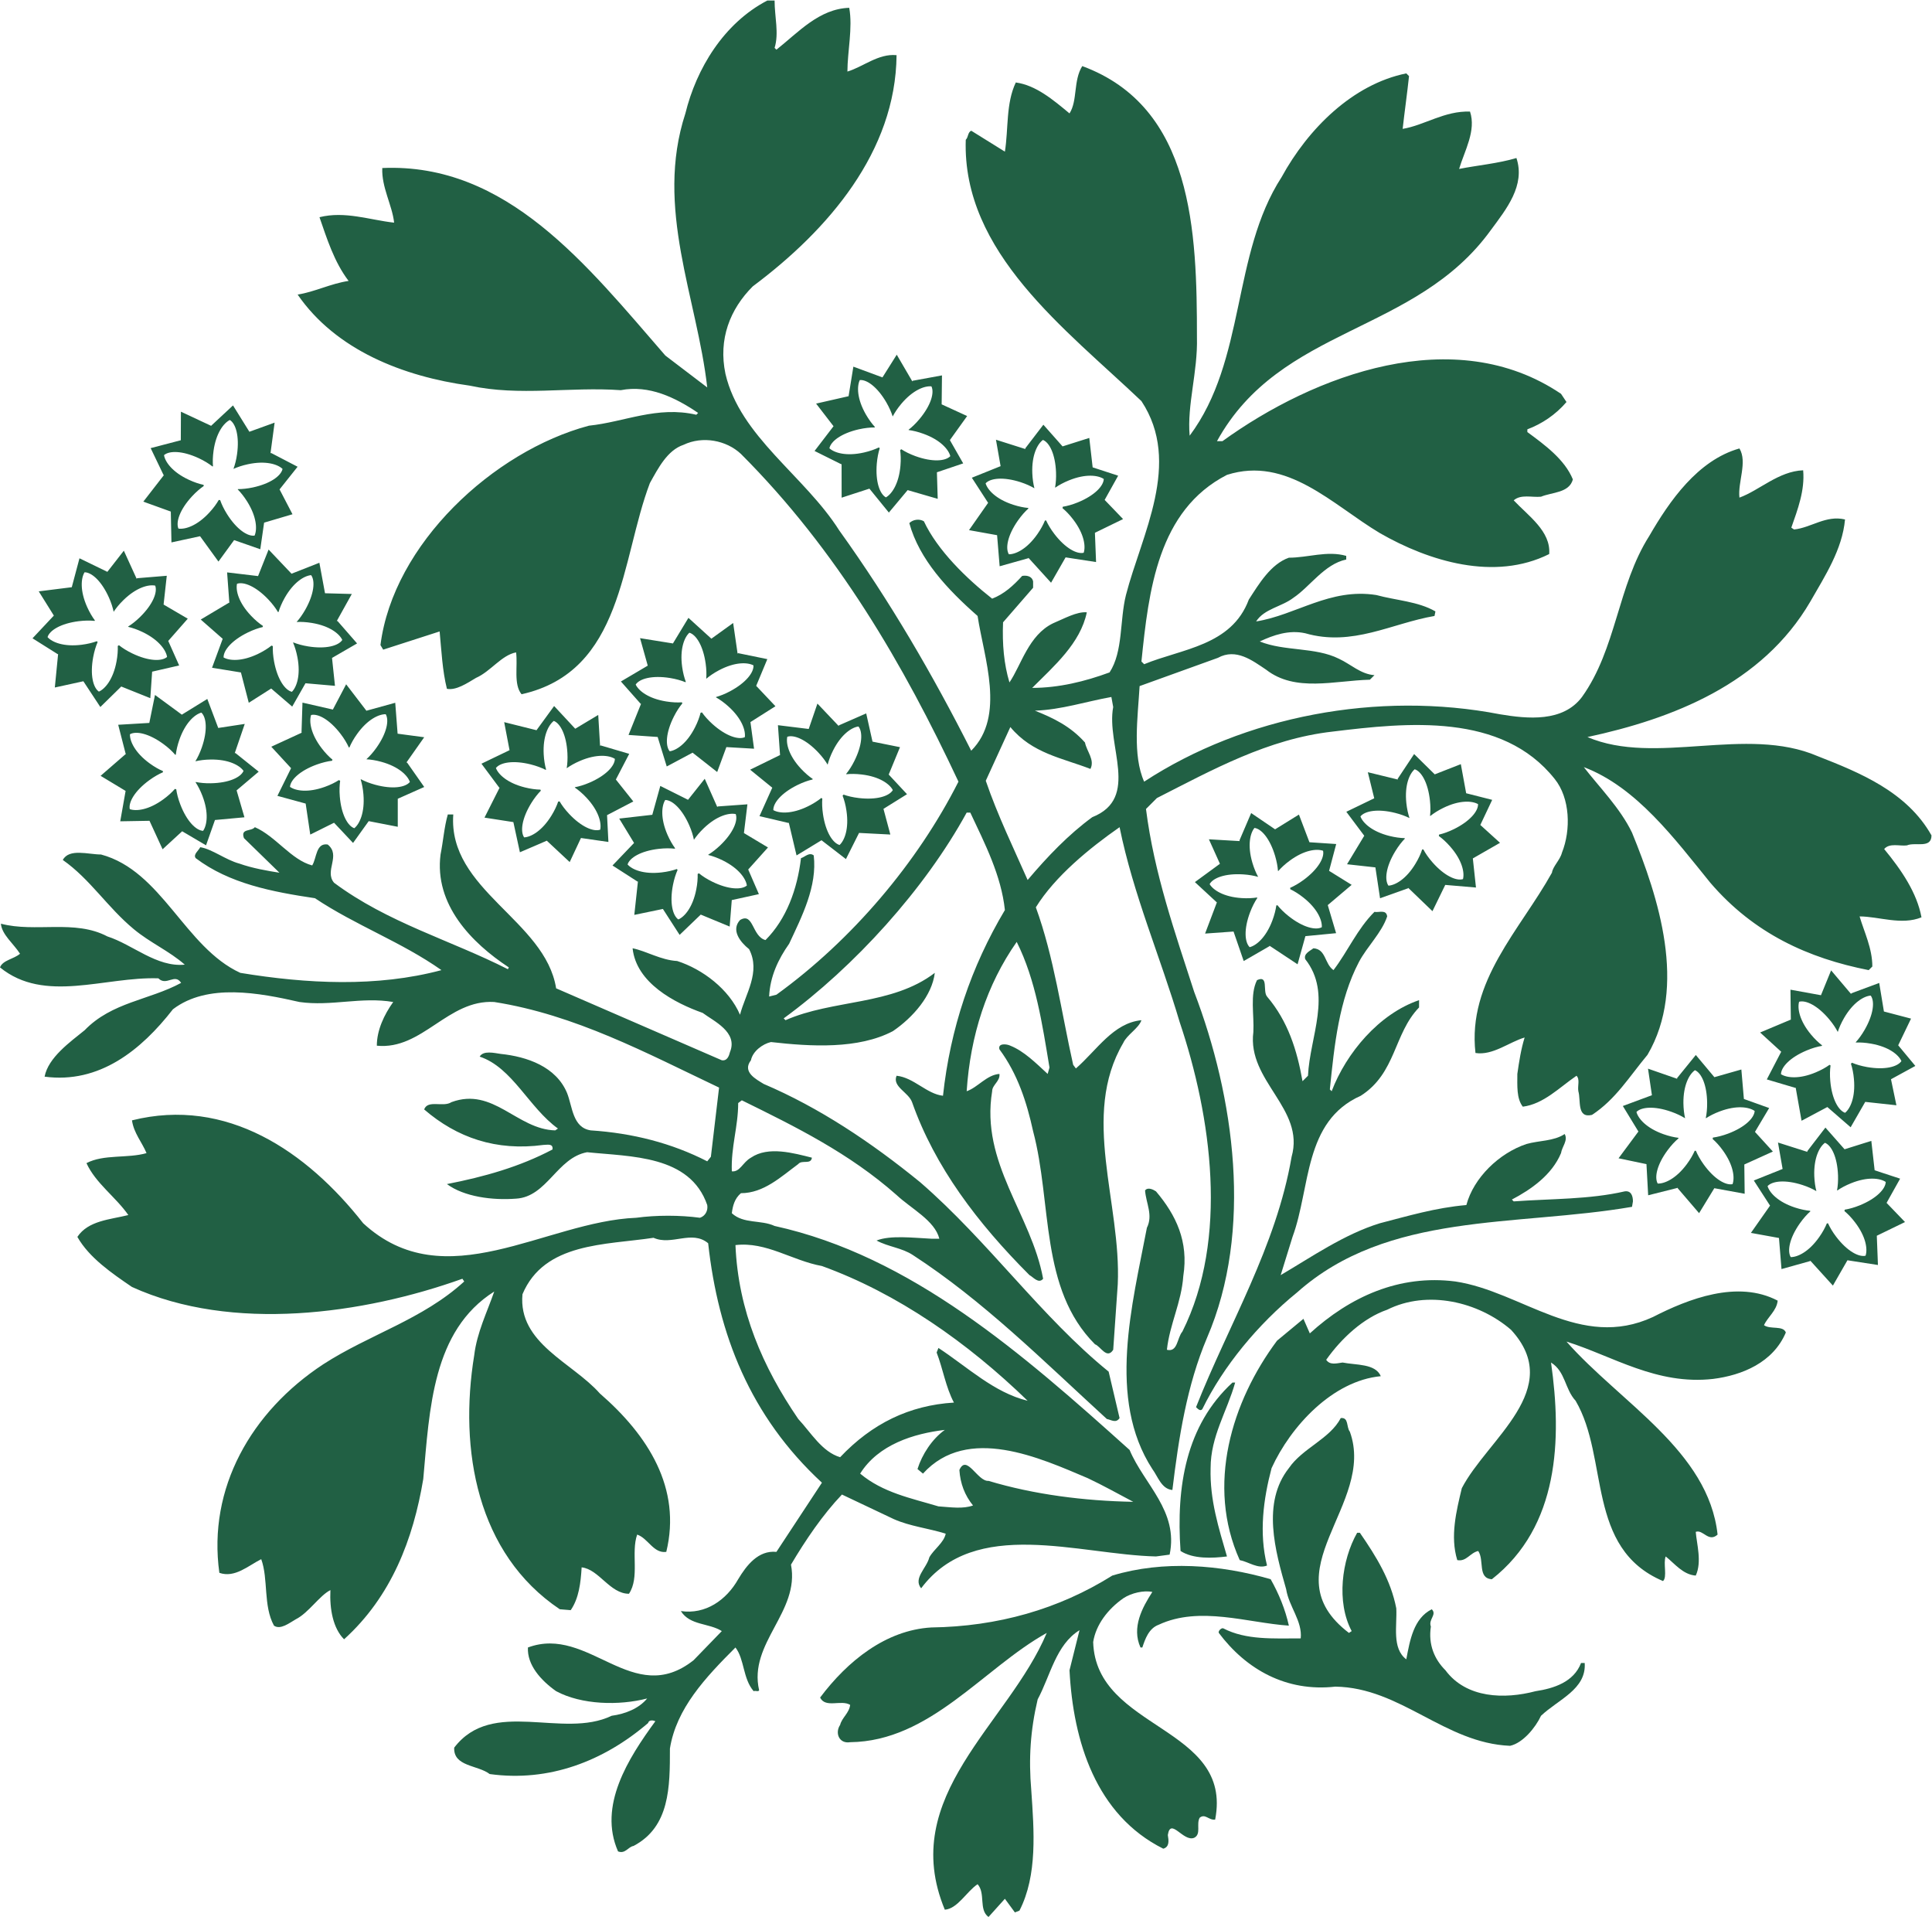 <?xml version="1.0" encoding="UTF-8" standalone="no"?>
<svg
   xmlns:dc="http://purl.org/dc/elements/1.1/"
   xmlns:cc="http://creativecommons.org/ns#"
   xmlns:rdf="http://www.w3.org/1999/02/22-rdf-syntax-ns#"
   xmlns:svg="http://www.w3.org/2000/svg"
   xmlns="http://www.w3.org/2000/svg"
   viewBox="0 0 233.147 231.28"
   height="231.28"
   width="233.147"
   xml:space="preserve"
   id="svg2"
   version="1.1"><defs
     id="defs6" /><g
     transform="matrix(1.333,0,0,-1.333,0,231.28)"
     id="g10"><g
       transform="scale(0.1)"
       id="g12"><path
         id="path14"
         style="fill:#216044;fill-opacity:1;fill-rule:nonzero;stroke:none"
         d="m 1255.81,905.594 c -4.95,-14.828 -18.13,-27.188 -25.55,-41.196 -18.13,-34.593 -22.23,-74.984 -26.35,-115.375 l 1.64,-1.64 c 13.18,34.609 42.85,70.058 79.12,82.422 v -6.602 c -23.09,-23.898 -20.61,-59.328 -52.76,-79.922 -51.91,-23.07 -45.31,-83.23 -61.79,-127.742 l -10.72,-34.598 c 28.02,16.481 57.68,37.079 89.82,46.957 25.55,6.59 50.26,14.032 78.28,16.473 6.59,24.731 29.67,46.988 54.38,55.238 11.54,3.289 24.72,2.461 34.62,9.039 3.29,-5.75 -2.48,-11.519 -3.3,-17.289 -8.24,-19.777 -27.2,-32.961 -44.5,-42.027 l 1.65,-1.66 c 33.79,2.488 68.39,1.66 100.53,9.078 5.76,0.832 7.42,-4.129 7.42,-9.078 l -0.83,-4.922 c -105.47,-18.141 -220.84,-4.141 -303.23,-77.48 -35.45,-28.84 -66.75,-66.739 -85.7,-105.469 -1.65,-2.461 -4.13,0 -5.77,1.64 29.66,74.989 72.5,145.039 86.53,226.618 12.35,43.671 -40.39,68.406 -34.63,112.898 0.84,15.645 -3.28,33.777 3.3,46.961 10.72,4.953 4.95,-9.883 9.07,-14.832 18.96,-22.246 27.2,-48.613 32.13,-76.621 l 4.95,4.93 c 1.66,35.441 22.27,74.16 -2.47,105.484 -1.65,4.937 4.13,7.406 7.42,9.879 11.54,-0.82 9.88,-14.004 18.14,-19.766 13.17,17.293 21.41,37.074 37.07,52.723 4.12,-0.82 10.7,2.48 11.53,-4.121 v 0" /><path
         id="path16"
         style="fill:#216044;fill-opacity:1;fill-rule:nonzero;stroke:none"
         d="m 1496.43,543.039 c 32.13,16.473 76.64,33.781 112.89,14.813 -0.82,-9.051 -9.07,-14.813 -12.37,-22.231 5.77,-4.121 17.33,0 19.77,-6.601 -11.51,-27.188 -39.53,-38.731 -65.91,-42.032 -51.08,-5.758 -90.65,20.614 -132.67,33.793 48.62,-55.199 128.56,-98.89 136.79,-174.691 -8.23,-7.418 -13.19,4.941 -19.77,2.48 0.82,-10.718 5.76,-27.199 0,-39.57 -11.54,0.84 -18.96,10.719 -27.19,17.309 -2.48,-5.758 1.64,-18.95 -2.48,-22.25 -70.04,29.679 -48.61,111.25 -79.1,163.16 -9.89,10.722 -9.07,26.371 -22.25,34.613 9.88,-69.211 7.41,-148.32 -53.55,-196.133 -13.2,0.821 -6.61,17.313 -12.37,25.563 -7.42,-1.653 -10.72,-9.891 -18.96,-8.25 -6.6,21.418 -0.82,44.508 4.12,65.097 23.08,44.512 93.94,89.832 44.5,143.391 -29.66,25.539 -75.82,36.25 -112.07,18.121 -21.43,-7.41 -41.2,-25.539 -55.2,-45.32 3.3,-4.949 9.06,-3.289 14.82,-2.469 12.37,-2.48 29.67,-0.82 34.61,-12.363 -43.65,-4.117 -81.56,-45.321 -98.89,-83.219 -7.41,-28.012 -11.52,-58.52 -4.11,-88.168 -8.25,-3.312 -16.49,3.289 -24.72,4.93 -30.48,67.578 -7.42,143.386 33.78,198.59 l 23.9,19.789 5.78,-13.192 c 36.25,32.973 80.74,53.571 131.84,46.973 60.14,-9.082 112.89,-62.633 178.81,-32.133 v 0" /><path
         id="path18"
         style="fill:#216044;fill-opacity:1;fill-rule:nonzero;stroke:none"
         d="m 1118.19,483.691 c -7.41,-26.351 -22.23,-48.601 -22.23,-77.441 -0.82,-28.852 7.42,-54.398 14.82,-79.941 -13.18,-1.637 -30.49,-2.469 -42.03,4.953 -4.1,58.5 4.95,113.718 46.98,152.429 h 2.46 v 0" /><path
         id="path20"
         style="fill:#216044;fill-opacity:1;fill-rule:nonzero;stroke:none"
         d="m 1222.03,439.211 c 23.89,-65.93 -73.34,-126.91 -0.83,-182.109 l 2.48,1.648 c -14.01,26.359 -9.07,64.262 4.94,88.98 h 2.47 c 14.83,-21.421 28.02,-42.851 32.97,-68.39 0.82,-15.649 -4.13,-36.25 9.05,-46.141 3.3,17.313 6.6,37.071 23.08,45.313 4.95,-4.942 -3.3,-9.063 -0.83,-15.641 -2.47,-16.48 3.3,-29.672 13.19,-39.562 18.95,-25.539 53.56,-26.36 81.57,-18.957 16.48,2.48 34.63,8.25 41.21,25.546 h 3.3 c 1.64,-23.886 -23.91,-32.949 -39.55,-47.789 -4.96,-10.711 -16.49,-24.73 -28.02,-27.187 -59.34,2.457 -98.88,52.726 -158.21,53.558 -44.49,-4.96 -80.74,15.649 -105.47,48.622 -0.84,1.648 2.46,4.937 4.11,4.109 20.62,-10.699 45.32,-9.063 70.05,-9.063 1.63,15.661 -10.72,28.84 -13.18,44.512 -9.91,34.602 -22.25,78.281 2.46,109.59 12.35,18.109 37.09,26.371 46.97,45.309 7.41,0.839 4.94,-8.239 8.24,-12.348 v 0" /><path
         id="path22"
         style="fill:#216044;fill-opacity:1;fill-rule:nonzero;stroke:none"
         d="m 778.699,401.289 c 20.602,-17.309 46.145,-22.23 70.864,-29.648 11.542,-0.821 22.253,-2.469 31.316,0.82 -7.422,9.059 -11.539,19.777 -12.348,32.141 6.586,14.828 16.481,-10.711 26.364,-9.883 41.199,-12.379 86.511,-18.137 131.025,-18.957 -14.02,7.398 -27.209,14.828 -41.213,21.418 -42.852,18.129 -108.769,48.621 -149.144,4.109 l -4.954,4.133 c 4.121,13.187 13.196,27.199 24.735,35.437 -28.02,-3.3 -60.164,-13.187 -76.645,-39.57 z M 744.094,589.18 c -27.192,4.941 -50.27,22.242 -78.281,18.941 2.468,-59.32 24.718,-110.41 56.847,-157.383 11.543,-12.359 21.434,-29.668 37.91,-34.609 28.844,30.492 62.633,46.961 103.016,49.453 -7.426,14 -9.902,30.469 -15.652,45.316 l 1.629,4.122 c 26.375,-17.309 50.273,-40.379 80.757,-47.801 -54.382,52.742 -117.84,97.23 -186.226,121.961 z m 262.036,515.02 c -23.064,-4.12 -45.317,-11.56 -69.216,-12.38 16.484,-6.57 32.141,-14 45.313,-28.82 1.66,-8.25 9.082,-15.66 4.941,-23.91 -25.535,9.9 -52.715,14 -72.5,37.91 l -22.246,-48.61 c 10.703,-31.32 25.547,-61.804 37.898,-89.831 18.118,21.429 37.082,41.195 58.508,56.859 43.672,17.302 12.362,65.102 18.952,99.712 l -1.65,9.07 z m -304.892,630.35 c 0,-14.84 4.121,-29.68 0,-42.85 l 1.653,-1.65 c 19.769,15.65 38.73,37.08 65.922,37.9 3.292,-18.13 -1.649,-39.56 -1.649,-57.68 14.008,4.13 28.016,16.48 44.496,14.83 -0.82,-87.32 -61.797,-158.18 -130.195,-209.27 -20.602,-20.6 -31.305,-47.79 -24.723,-79.11 13.192,-56.86 71.699,-92.29 103,-141.73 46.153,-64.27 84.883,-131.02 119.496,-199.42 31.309,31.32 11.524,84.06 5.774,121.96 -27.199,23.9 -52.75,51.09 -61.809,84.04 3.301,3.31 9.059,4.13 13.188,1.66 12.347,-26.37 38.726,-51.91 61.8,-70.04 10.696,4.12 18.957,11.54 27.192,20.6 4.937,0.82 9.07,-0.82 9.89,-4.94 v -5.78 l -27.207,-31.3 c -0.82,-19.79 0.821,-37.91 5.782,-54.39 10.703,15.65 17.297,42.85 39.55,53.56 9.895,4.12 21.426,10.71 30.489,9.89 -5.782,-28.02 -29.668,-48.63 -49.434,-68.4 23.887,0 47.774,5.78 70.037,14.02 12.37,18.95 9.06,46.96 14.83,70.04 14.01,54.38 51.09,119.47 14.01,175.52 -68.396,65.08 -162.334,134.31 -159.033,236.49 2.48,2.46 1.641,6.59 4.941,8.24 l 30.489,-18.96 c 3.3,20.61 0.82,43.65 9.882,62.61 18.133,-2.47 33.789,-15.66 48.614,-28 7.429,11.52 3.308,29.64 11.543,42.83 100.524,-37.07 103.824,-149.95 103.824,-245.53 0.82,-31.32 -9.06,-60.98 -6.6,-89 51.12,68.4 37.91,163.98 83.23,234.02 23.9,43.68 64.28,84.03 112.89,93.91 l 2.48,-2.47 c -1.66,-15.66 -4.13,-32.94 -5.77,-47.76 19.79,3.29 37.9,16.47 60.98,15.65 5.76,-17.3 -4.94,-35.43 -9.88,-51.91 16.47,3.29 35.43,4.94 51.9,9.89 8.24,-24.72 -9.05,-46.15 -23.07,-65.1 -68.38,-94.76 -190.35,-86.53 -248.03,-191.18 h 4.96 c 83.21,60.15 210.12,107.95 306.52,42.85 l 4.94,-7.41 c -9.88,-11.54 -22.24,-19.77 -35.43,-24.72 v -2.48 c 15.65,-11.53 33.79,-24.72 41.2,-42.85 -3.28,-12.36 -18.95,-11.53 -28.83,-15.65 -8.24,-0.83 -18.14,2.47 -24.73,-3.3 13.19,-14.01 33.79,-28.01 32.13,-48.61 -49.43,-24.72 -108.77,-6.6 -153.26,18.95 -42.83,25.53 -84.04,70.04 -138.44,52.73 -62.63,-32.12 -70.87,-104.64 -77.45,-168.92 l 2.46,-2.47 c 33.79,14 79.11,16.48 94.76,58.51 9.08,14 19.78,32.13 36.27,37.9 17.3,0 34.61,6.59 51.91,1.65 v -3.3 c -19.78,-4.12 -32.95,-24.73 -47.79,-34.61 -10.72,-8.24 -26.37,-9.88 -33.79,-21.43 36.27,5.78 66.76,30.49 108.77,23.91 18.14,-4.95 37.91,-5.77 53.56,-14.84 l -0.82,-4.12 c -38.73,-6.59 -74.16,-28.01 -117.01,-15.65 -14.83,3.28 -28.84,-1.65 -41.2,-7.42 22.25,-9.06 50.26,-4.94 71.68,-15.65 10.73,-4.95 19.78,-14.01 32.15,-14.84 l -4.12,-4.12 c -32.13,-0.82 -67.58,-11.53 -93.94,9.06 -12.37,8.25 -27.2,19.78 -43.68,10.72 l -70.86,-25.56 c -1.64,-28 -6.58,-62.62 4.11,-86.5 90.66,59.32 211.79,82.4 322.2,60.97 24.72,-4.12 56.85,-7.41 74.16,15.66 31.31,43.66 32.13,100.53 60.98,145.85 18.14,31.31 43.67,68.39 81.58,79.1 7.42,-12.36 -1.64,-30.49 0,-44.5 18.13,6.6 35.45,23.9 57.68,24.73 1.65,-18.13 -4.94,-35.43 -10.72,-51.92 l 2.48,-1.65 c 15.65,1.65 28.84,13.19 46.14,9.07 -2.46,-27.2 -18.12,-51.09 -31.31,-74.16 -43.67,-74.99 -125.25,-106.3 -201.87,-122.78 61.8,-26.37 143.36,10.71 208.46,-17.3 37.91,-14.84 80.76,-32.16 103,-71.706 0,-12.348 -14.82,-5.766 -22.24,-9.055 -6.6,-0.832 -15.66,2.469 -20.6,-3.293 15.66,-18.961 29.66,-39.559 33.78,-61.813 -18.12,-7.414 -38.73,0.821 -56.03,0.821 4.12,-13.996 11.54,-28.836 11.54,-45.321 l -3.3,-3.281 c -54.4,10.703 -103.83,32.953 -143.38,79.098 -32.14,39.551 -66.75,86.53 -114.53,104.65 13.99,-18.12 32.95,-37.07 43.66,-59.334 23.9,-58.496 50.27,-139.25 14.02,-201.054 -16.49,-19.778 -28.85,-40.372 -50.27,-54.391 -14.01,-3.289 -9.89,13.199 -12.35,21.422 -0.84,4.961 1.64,10.722 -1.66,14.012 -15.66,-10.711 -29.67,-25.536 -48.62,-28.004 -5.77,7.41 -4.95,18.953 -4.95,29.656 1.66,11.543 3.3,22.246 6.6,32.957 -14.01,-4.109 -28.83,-16.473 -44.5,-14.012 -7.42,65.106 40.38,111.246 69.22,163.164 0.82,5.762 7.42,11.532 9.06,18.121 8.25,20.61 7.43,49.443 -6.59,66.763 -47.78,60.14 -133.5,51.09 -201.04,42.84 -58.52,-6.59 -108.79,-34.61 -159.06,-60.16 l -9.88,-9.88 c 7.41,-58.516 26.36,-112.074 43.66,-165.633 36.26,-94.766 53.56,-215.887 11.55,-313.125 -18.13,-42.852 -25.55,-89.82 -31.31,-137.621 -9.9,0.84 -13.2,12.379 -18.14,18.961 -41.2,63.457 -18.11,149.148 -4.94,218.359 5.76,11.528 -0.82,22.25 -1.65,33.801 2.47,3.289 7.41,0.816 9.89,-0.832 18.14,-21.441 29.66,-45.328 24.72,-76.629 -1.65,-23.902 -12.36,-43.691 -14.84,-66.75 9.9,-2.473 9.08,10.711 14.02,16.469 42.02,84.058 26.37,194.488 -2.48,280.18 -17.3,58.496 -42.01,115.359 -54.38,176.347 -27.202,-18.961 -58.491,-44.512 -75.808,-72.531 16.477,-45.32 23.071,-94.754 33.789,-142.547 l 2.461,-3.301 c 18.957,16.485 33.788,41.2 59.338,43.68 -2.47,-7.422 -13.19,-13.191 -16.47,-20.594 -38.755,-65.933 -1.66,-145.043 -4.96,-218.383 l -4.12,-59.32 c -5.77,-9.07 -11.53,3.289 -16.471,4.949 -50.274,50.25 -38.731,127.711 -56.036,192.809 -5.781,26.379 -14.023,51.918 -30.488,74.164 -1.66,5.781 6.582,4.941 9.883,3.301 12.352,-4.942 23.074,-15.656 33.77,-25.547 l 1.66,5.762 c -6.582,39.558 -12.356,79.109 -29.676,113.718 -27.18,-38.73 -42.004,-84.871 -45.305,-135.144 9.895,3.301 18.125,14.844 29.668,15.664 0.82,-6.582 -6.594,-9.883 -6.594,-15.664 -10.73,-65.082 35.43,-111.235 46.145,-169.742 -4.121,-4.95 -9.063,1.648 -12.363,3.308 -46.961,46.949 -85.7,98.051 -106.297,156.559 -3.305,9.055 -18.121,13.996 -14.016,23.887 15.664,-1.641 27.203,-16.473 42.024,-18.114 6.597,60.965 25.554,116.992 56.043,168.086 -3.301,31.309 -18.133,60.153 -31.309,88.172 h -3.301 C 837.211,930.316 773.766,860.273 709.48,813.32 l 1.653,-1.652 c 42.851,18.945 96.422,13.176 135.14,42.844 -2.468,-20.598 -19.769,-40.371 -37.91,-52.735 -31.312,-16.484 -74.16,-14.023 -110.418,-9.882 -7.414,-1.661 -16.48,-8.243 -18.121,-16.485 -8.242,-10.715 4.938,-17.305 11.539,-21.426 50.258,-21.425 97.223,-52.734 141.719,-89.004 61.813,-53.558 109.613,-121.941 170.578,-171.39 l 9.89,-42.031 c -3.3,-4.938 -7.42,-1.637 -11.54,-0.821 -58.494,53.563 -112.069,107.114 -175.506,148.321 -9.895,6.601 -22.262,7.421 -32.973,13.191 12.364,4.949 32.973,2.469 49.442,1.648 h 7.41 c -4.11,16.481 -25.539,27.192 -38.723,39.551 -42.847,37.91 -91.461,61.801 -140.078,85.711 l -3.301,-2.48 c 0,-21.43 -6.586,-39.551 -5.758,-61.801 7.411,-0.84 9.879,8.242 17.301,12.359 15.66,10.711 38.715,4.121 55.199,0 -0.82,-6.597 -9.062,-1.656 -12.363,-5.777 -15.648,-11.539 -31.297,-26.359 -51.898,-26.359 -5.782,-4.942 -7.418,-11.532 -8.239,-18.133 10.7,-9.887 26.36,-5.778 38.715,-11.528 123.606,-27.203 224.145,-115.359 321.382,-202.73 13.17,-31.289 44.49,-55.191 36.25,-94.75 l -12.36,-1.652 c -70.033,1.652 -163.99,36.261 -212.6,-28.829 -7.406,9.059 4.953,18.122 7.414,28.008 4.129,7.434 13.188,13.184 14.836,21.422 -15.656,4.942 -32.137,6.602 -46.976,13.18 l -46.961,22.25 c -17.301,-18.121 -32.961,-41.192 -46.137,-63.449 8.234,-42.84 -38.742,-70.86 -28.844,-113.711 -0.832,-1.66 -3.301,0 -4.953,-0.828 -9.887,11.546 -8.234,28.847 -16.476,39.558 -27.192,-27.18 -53.563,-55.199 -59.329,-91.469 0,-34.609 0,-70.859 -32.964,-88.16 -4.934,-0.832 -7.415,-7.43 -14,-4.949 -18.137,41.199 9.066,84.059 33.781,117.84 -1.653,0.816 -5.766,1.637 -6.598,-1.652 -40.379,-34.61 -89.816,-53.571 -143.383,-46.161 -10.707,8.25 -32.961,6.61 -32.129,23.903 34.602,45.328 98.063,7.418 142.547,28.847 12.367,1.653 24.723,6.602 32.145,15.661 -25.539,-6.598 -59.328,-5.782 -82.41,6.582 -14,9.898 -26.36,23.886 -25.539,39.558 55.211,20.602 94.765,-55.199 149.964,-11.531 l 25.555,26.371 c -11.527,7.398 -28.84,4.941 -37.082,18.121 22.25,-3.301 41.203,9.891 51.91,28.828 7.422,12.383 18.129,26.391 34.61,24.742 l 41.203,62.618 c -65.09,60.16 -93.934,134.32 -103,216.711 -14.832,12.378 -32.957,-2.469 -49.446,4.949 -43.664,-6.598 -98.875,-4.129 -118.656,-51.09 -4.121,-44.488 45.321,-61.797 70.051,-89.809 43.66,-37.898 74.16,-85.711 60.141,-143.379 -11.536,-1.652 -16.481,12.348 -26.364,15.649 -5.765,-16.481 2.473,-38.731 -7.418,-53.559 -17.297,0 -27.191,22.239 -42.847,23.899 -0.832,-14.032 -2.485,-28.02 -9.895,-38.739 l -9.887,0.821 c -74.98,50.277 -91.46,144.199 -77.46,229.91 2.48,20.598 11.542,38.738 18.128,57.668 -56.031,-35.41 -58.511,-106.289 -64.265,-169.731 -9.067,-54.39 -28.844,-106.3 -71.692,-145.031 -9.89,9.883 -13.195,27.184 -12.363,44.512 -9.887,-4.949 -19.769,-20.61 -31.308,-26.391 -5.774,-3.301 -14.008,-9.879 -19.782,-5.758 -9.879,18.118 -4.941,42.008 -11.539,60.149 -11.531,-5.758 -23.89,-17.301 -37.906,-12.36 -10.703,76.629 28.848,145.86 93.949,188.692 42.016,27.207 89.82,40.387 127.719,75 l -1.649,2.469 C 328.793,545.5 210.133,529.02 119.48,570.211 c -18.128,12.371 -38.726,26.391 -49.437,45.328 9.879,14.84 29.66,15.652 46.148,19.77 -11.539,16.492 -29.668,28.863 -37.91,46.992 15.66,8.23 37.09,4.109 54.379,9.058 -4.113,9.891 -11.539,18.11 -13.18,29.661 85.711,21.421 158.211,-28.02 209.313,-93.122 74.16,-68.386 164.801,1.661 247.199,4.954 18.129,2.457 39.551,2.457 57.692,0 4.937,1.636 7.41,6.597 6.582,11.519 -15.653,45.328 -69.211,43.688 -108.762,47.809 -27.211,-4.942 -36.27,-40.379 -64.281,-42.02 -21.43,-1.66 -46.969,1.641 -62.629,13.192 33.781,6.57 65.929,15.648 95.586,31.308 0.832,5.77 -4.946,4.121 -8.239,4.121 -42.847,-5.781 -78.289,6.571 -107.949,32.129 3.305,9.07 17.313,1.649 24.719,6.598 37.898,13.996 59.332,-24.738 93.949,-25.559 l 2.461,1.66 c -26.359,18.95 -41.199,55.2 -70.867,65.102 3.301,5.762 13.187,3.281 18.961,2.461 23.898,-2.461 50.258,-11.535 60.16,-35.43 4.938,-12.351 4.938,-31.312 21.414,-33.793 37.91,-2.48 73.348,-11.519 105.477,-28.008 l 3.297,4.118 7.417,62.625 c -65.917,31.308 -130.199,65.918 -203.539,77.461 -42.031,2.468 -65.086,-43.672 -106.289,-39.551 0,14.004 6.582,28.008 14.821,39.551 -28.84,4.941 -56.024,-4.122 -84.86,0 -36.258,8.242 -83.23,17.304 -114.543,-6.582 -28.843,-37.09 -66.746,-67.579 -116.187,-60.989 3.289,17.305 23.059,31.321 36.25,42.024 24.719,25.547 58.508,27.207 87.351,42.851 -5.781,9.063 -13.195,-3.293 -20.601,4.121 C 94.762,851.219 40.383,826.504 0,859.453 c 2.469,6.598 12.363,7.426 18.125,12.363 -5.762,9.063 -16.484,17.297 -17.305,27.192 31.324,-8.242 66.742,4.121 96.41,-11.528 23.075,-7.421 44.504,-28.027 70.05,-25.546 -14.011,12.351 -31.308,19.773 -46.16,32.132 -23.89,19.77 -39.539,45.325 -64.262,62.622 5.762,10.718 23.062,4.953 34.602,4.953 55.223,-14.836 75.82,-84.055 126.094,-107.129 60.136,-9.883 123.597,-13.184 182.097,2.48 -36.257,25.535 -77.461,40.367 -114.539,65.086 -38.722,5.777 -77.461,13.192 -107.941,36.262 -2.481,3.301 2.461,6.598 4.113,9.898 10.719,-1.652 23.074,-11.55 35.438,-14.84 11.531,-4.121 25.547,-6.593 36.25,-8.242 l -32.129,31.313 c -3.289,9.066 6.59,5.765 9.886,9.898 18.954,-8.25 32.961,-29.679 51.911,-34.621 4.121,6.594 3.293,20.602 14.007,18.949 12.368,-9.886 -3.293,-23.89 5.762,-34.605 48.621,-36.25 105.481,-51.91 157.395,-78.277 l 0.832,1.64 c -33.797,22.254 -67.586,56.863 -61.805,102.188 2.473,12.359 3.293,24.726 6.578,36.25 h 4.949 c -4.949,-68.395 83.235,-95.582 93.114,-157.383 l 149.98,-65.098 c 4.949,-0.82 6.59,4.121 7.41,7.422 7.418,18.125 -14.816,28.008 -24.718,35.43 -25.543,9.062 -60.153,27.187 -63.446,58.496 12.364,-2.473 25.543,-10.707 40.383,-11.528 23.063,-7.417 46.961,-25.554 56.852,-48.628 4.949,18.953 18.949,38.73 8.242,59.336 -8.242,6.589 -16.481,17.3 -8.242,26.371 12.355,7.406 10.711,-14.829 23.07,-18.129 18.961,18.949 28.836,46.136 32.137,74.16 3.3,0.82 7.422,5.765 11.543,2.469 3.289,-28.012 -10.723,-55.215 -22.258,-79.93 -9.883,-14 -17.301,-29.66 -18.121,-47.793 l 6.586,1.648 c 68.394,49.446 127.718,119.485 164.808,192.836 -49.437,105.46 -109.597,209.29 -196.937,296.64 -13.188,12.36 -34.617,16.48 -51.918,8.24 -14.828,-4.95 -23.074,-21.43 -30.481,-34.61 -26.383,-69.22 -23.91,-170.57 -116.191,-191.17 -7.422,9.06 -3.301,25.53 -4.949,37.9 -13.192,-2.47 -23.075,-17.3 -36.262,-23.07 -8.234,-4.94 -18.129,-11.53 -26.367,-9.89 -4.121,16.48 -4.942,34.61 -6.59,51.91 l -51.09,-16.47 -2.473,4.12 c 11.532,91.46 102.168,175.51 188.704,198.58 32.136,3.3 61.796,18.14 97.238,9.89 l 1.637,1.65 c -20.598,14.01 -44.485,25.55 -70.04,20.6 -46.152,3.29 -91.457,-5.77 -136.789,4.11 -60.148,8.26 -121.121,32.14 -155.738,82.42 15.66,2.47 29.668,9.87 46.149,12.35 -13.192,17.3 -19.774,38.73 -26.368,57.68 23.079,5.77 45.317,-2.47 67.567,-4.95 -1.649,15.67 -11.528,32.15 -10.707,49.45 112.89,4.95 185.41,-88.18 256.269,-169.74 l 37.903,-28.85 c -9.067,80.76 -47.786,162.34 -19.774,248.03 9.891,40.35 34.61,81.56 74.16,102.16 h 6.586 v 0" /><path
         id="path24"
         style="fill:#216044;fill-opacity:1;fill-rule:nonzero;stroke:none"
         d="m 1150.33,305.699 c 7.42,-13.168 13.19,-27.187 16.49,-42.008 -37.09,2.457 -80.76,18.118 -117.84,0.821 -9.07,-3.301 -12.36,-13.184 -14.83,-20.602 h -1.65 c -8.24,18.129 1.65,36.262 10.71,50.27 -7.42,1.66 -18.95,-0.821 -26.35,-5.77 -14.03,-9.898 -24.731,-23.898 -27.212,-39.558 2.481,-79.93 126.902,-75.801 110.432,-160.692 -5.78,-0.82 -9.06,5.781 -14.02,1.66 -3.29,-5.781 1.65,-14.84 -4.95,-18.129 -9.88,-4.121 -21.42,18.949 -23.88,2.481 0.82,-4.941 1.64,-10.723 -4.12,-12.363 -60.981,30.473 -81.579,97.23 -84.887,161.5 l 9.062,36.261 c -21.406,-13.179 -26.367,-41.199 -37.89,-62.621 -6.602,-28.027 -8.25,-53.558 -5.774,-82.398 C 936.094,78.281 939.395,37.898 922.91,5.762 L 918.789,4.129 909.727,16.48 894.895,0 C 885.82,6.602 892.422,21.422 885.012,29.672 875.117,23.082 866.871,7.422 855.344,6.602 812.48,109.602 913.027,174.691 947.617,257.102 889.941,224.961 842.152,159.039 769.645,158.199 c -9.903,-1.64 -14.024,8.242 -9.075,15.672 1.653,6.598 8.243,10.719 9.075,18.117 -8.243,4.961 -22.262,-3.277 -27.204,6.602 24.723,32.949 59.332,60.98 100.532,63.449 60.152,0.832 115.367,16.473 163.977,46.961 46.16,14.012 98.07,9.891 143.38,-3.301 v 0" /><path
         id="path26"
         style="fill:#216044;fill-opacity:1;fill-rule:nonzero;stroke:none"
         d="m 126.754,1176.55 c 11.738,11.48 15.973,22.52 13.758,28.45 -6.039,1.23 -17.02,-1.61 -28.758,-13.09 -3.742,-3.64 -6.633,-7.2 -8.832,-10.54 -0.012,0.02 -0.031,0.02 -0.039,0.02 -0.844,3.9 -2.207,8.25 -4.328,12.97 -6.754,14.98 -15.703,22.74 -22.012,22.71 -3.211,-5.25 -4.332,-16.53 2.398,-31.52 2.172,-4.8 4.559,-8.8 6.961,-12.03 -0.094,-0.14 -0.141,-0.29 -0.219,-0.45 -4.148,0.45 -9.016,0.41 -14.492,-0.27 -16.289,-2.06 -26.328,-8.35 -28.141,-14.41 4.082,-4.61 14.562,-8.97 30.852,-6.91 5.34,0.67 9.941,1.81 13.789,3.22 0.227,-0.27 0.465,-0.53 0.691,-0.79 -1.621,-3.78 -3.031,-8.32 -4.023,-13.64 -2.977,-16.14 -0.039,-27.63 5.172,-31.2 5.648,2.5 12.981,11.16 15.961,27.3 0.985,5.27 1.281,9.97 1.117,14.06 0.024,0.01 0.063,0 0.086,0.02 0.356,0.14 0.668,0.4 1.032,0.6 3.207,-2.57 7.222,-5.1 12.086,-7.44 14.8,-7.11 26.636,-7.28 31.437,-3.18 -0.906,6.09 -7.348,15.44 -22.148,22.55 -4.731,2.27 -9.114,3.78 -13.028,4.7 -0.019,0.11 -0.019,0.21 -0.035,0.31 3.387,2.12 7.004,4.92 10.715,8.56 z m 35.437,-43.81 -24.464,-5.62 -1.641,-24.01 -26.316,10.57 -18.938,-18.55 -15.359,23.31 -25.84,-5.65 2.969,30.28 -0.352,-0.11 -22.816,14.35 19.258,20.51 h 0.094 l -13.711,21.99 30,3.76 -0.062,0.11 6.941,26.05 25.238,-12.26 14.922,19.14 11.617,-25.44 0.391,0.53 26.859,2.21 -2.878,-26.05 21.886,-12.8 -17.683,-20.12 9.886,-22.2 v 0" /><path
         id="path28"
         style="fill:#216044;fill-opacity:1;fill-rule:nonzero;stroke:none"
         d="m 190.902,1026.12 c 16.422,0.26 27.09,5.38 29.563,11.2 -3.551,5.04 -13.473,10.53 -29.895,10.27 -5.218,-0.07 -9.757,-0.67 -13.656,-1.59 0.012,0.02 0,0.04 -0.012,0.05 2.075,3.4 4.059,7.51 5.77,12.39 5.41,15.53 4.23,27.31 -0.367,31.62 -5.953,-1.6 -14.512,-9.04 -19.922,-24.54 -1.738,-4.97 -2.75,-9.52 -3.223,-13.51 -0.156,-0.05 -0.308,-0.12 -0.469,-0.19 -2.711,3.18 -6.257,6.5 -10.707,9.77 -13.254,9.71 -24.859,12.03 -30.343,8.88 -0.207,-6.15 4.398,-16.51 17.64,-26.22 4.352,-3.19 8.469,-5.52 12.242,-7.15 -0.023,-0.35 -0.035,-0.69 -0.043,-1.04 -3.781,-1.63 -7.929,-3.97 -12.3,-7.15 -13.254,-9.67 -19.02,-20.03 -17.692,-26.21 5.825,-2.06 17.09,-0.81 30.356,8.86 4.328,3.15 7.793,6.35 10.476,9.44 0.02,-0.02 0.043,-0.04 0.075,-0.04 0.367,-0.14 0.765,-0.18 1.156,-0.27 0.57,-4.08 1.742,-8.68 3.672,-13.72 5.859,-15.329 14.34,-23.591 20.64,-23.923 3.532,5.047 5.285,16.258 -0.582,31.593 -1.871,4.91 -4.019,9.01 -6.23,12.38 0.062,0.09 0.133,0.16 0.191,0.25 3.918,-0.79 8.473,-1.25 13.66,-1.15 z m -4.379,-56.182 -21.628,12.726 -17.704,-16.289 -11.847,25.762 -26.492,-0.457 4.859,27.5 -22.645,13.66 22.977,19.94 -0.332,0.16 -6.707,26.11 28.098,1.67 0.05,-0.08 5.161,25.4 24.378,-17.89 0.039,0.12 22.942,14.15 9.902,-26.26 23.996,3.65 -9.058,-26.47 0.652,0.11 21.031,-16.85 -20,-16.93 7.098,-24.361 -26.688,-2.454 -8.082,-22.917 v 0" /><path
         id="path30"
         style="fill:#216044;fill-opacity:1;fill-rule:nonzero;stroke:none"
         d="m 339.563,1024.8 c 15.828,-4.34 27.5,-2.42 31.5,2.49 -1.993,5.82 -9.977,13.87 -25.809,18.22 -5.027,1.39 -9.563,2.09 -13.559,2.31 0.008,0 0.008,0.02 0,0.03 2.938,2.69 5.996,6.06 9.008,10.29 9.539,13.39 11.707,25.03 8.5,30.46 -6.16,0.12 -16.461,-4.61 -26,-17.99 -3.062,-4.28 -5.305,-8.36 -6.871,-12.06 -0.172,-0.01 -0.332,-0.03 -0.504,-0.05 -1.707,3.8 -4.187,7.98 -7.547,12.37 -10,13.04 -20.5,18.51 -26.64,17.02 -1.93,-5.85 -0.403,-17.09 9.597,-30.11 3.282,-4.28 6.582,-7.68 9.742,-10.29 -0.105,-0.33 -0.226,-0.65 -0.328,-0.99 -4.082,-0.5 -8.718,-1.59 -13.812,-3.41 -15.438,-5.57 -23.856,-13.91 -24.317,-20.23 5.012,-3.6 16.176,-5.55 31.618,0.02 5.043,1.81 9.254,3.92 12.699,6.13 0.019,-0.02 0.031,-0.06 0.055,-0.06 0.328,-0.24 0.699,-0.39 1.05,-0.59 -0.601,-4.06 -0.761,-8.81 -0.324,-14.19 1.328,-16.361 7.16,-26.67 13.121,-28.752 4.801,3.859 9.617,14.141 8.281,30.502 -0.418,5.23 -1.332,9.77 -2.507,13.63 0.086,0.07 0.168,0.12 0.257,0.18 3.532,-1.85 7.77,-3.56 12.79,-4.93 z m -19.938,-52.71 -17.203,18.289 -21.547,-10.703 -4.16,28.054 -25.57,6.98 12.367,25.04 -17.922,19.45 27.64,12.72 -0.265,0.24 0.867,26.94 27.434,-6.26 0.039,-0.09 12.058,22.94 18.399,-24 0.058,0.1 25.993,7.17 2.148,-27.98 24.07,-3.22 -16.109,-22.88 0.652,-0.07 15.481,-22.07 -23.953,-10.65 v -25.371 l -26.309,5.117 -14.168,-19.746 v 0" /><path
         id="path32"
         style="fill:#216044;fill-opacity:1;fill-rule:nonzero;stroke:none"
         d="m 533.555,1026.63 c 15.09,6.46 23.015,15.25 23.093,21.58 -5.187,3.31 -16.449,4.63 -31.546,-1.83 -4.789,-2.06 -8.77,-4.31 -12.039,-6.65 0,0.02 -0.012,0.02 -0.02,0.02 0.629,3.96 0.906,8.51 0.629,13.68 -0.867,16.41 -6.422,26.87 -12.309,29.12 -4.902,-3.74 -10.019,-13.85 -9.152,-30.26 0.289,-5.26 1.07,-9.85 2.16,-13.72 -0.129,-0.11 -0.25,-0.23 -0.367,-0.34 -3.711,1.9 -8.25,3.61 -13.613,4.97 -15.95,3.96 -27.571,1.71 -31.442,-3.28 2.125,-5.78 10.332,-13.62 26.266,-17.58 5.23,-1.3 9.918,-1.91 14.027,-1.98 0.117,-0.33 0.231,-0.65 0.363,-0.98 -2.89,-2.95 -5.843,-6.67 -8.683,-11.27 -8.609,-13.981 -10,-25.751 -6.43,-30.973 6.16,0.301 16.117,5.726 24.731,19.707 2.808,4.546 4.793,8.826 6.109,12.706 0.039,-0.01 0.059,-0.02 0.078,-0.02 0.403,0.03 0.789,0.14 1.184,0.2 2.066,-3.55 4.91,-7.37 8.586,-11.304 11.242,-11.981 22.222,-16.399 28.175,-14.321 1.356,6.012 -1.277,17.065 -12.5,29.025 -3.605,3.83 -7.144,6.82 -10.464,9.1 0.031,0.1 0.054,0.19 0.082,0.3 3.922,0.75 8.3,2.05 13.082,4.1 z m 17.238,-53.642 -24.852,3.578 -10.199,-21.777 -20.73,19.352 -24.348,-10.473 -5.914,27.297 -26.137,4.055 13.7,27.17 -0.372,0.01 -16.086,21.62 25.356,12.2 0.094,-0.06 -4.864,25.47 29.352,-7.33 -0.023,0.13 15.871,21.79 19.113,-20.55 20.828,12.48 1.66,-27.94 0.551,0.35 25.84,-7.62 -12.09,-23.24 15.801,-19.86 -23.774,-12.386 1.223,-24.266 v 0" /><path
         id="path34"
         style="fill:#216044;fill-opacity:1;fill-rule:nonzero;stroke:none"
         d="m 660.922,1109.38 c 14.488,7.72 21.652,17.14 21.183,23.44 -5.457,2.88 -16.785,3.23 -31.285,-4.47 -4.597,-2.45 -8.371,-5.05 -11.425,-7.64 0,0.01 -0.008,0.02 -0.024,0.02 0.293,3.98 0.192,8.55 -0.527,13.67 -2.262,16.28 -8.684,26.23 -14.742,27.98 -4.559,-4.15 -8.797,-14.66 -6.547,-30.93 0.738,-5.22 1.898,-9.73 3.308,-13.49 -0.121,-0.14 -0.226,-0.26 -0.332,-0.38 -3.859,1.59 -8.527,2.91 -13.988,3.81 -16.223,2.6 -27.613,-0.64 -31.051,-5.94 2.61,-5.57 11.449,-12.7 27.66,-15.29 5.321,-0.86 10.051,-1.06 14.153,-0.78 0.136,-0.32 0.289,-0.64 0.437,-0.96 -2.621,-3.17 -5.254,-7.12 -7.687,-11.95 -7.403,-14.67 -7.793,-26.52 -3.782,-31.4 6.11,0.81 15.567,7.06 22.961,21.73 2.426,4.77 4.028,9.2 5.02,13.17 0.039,0 0.059,-0.02 0.086,-0.01 0.39,0.06 0.762,0.2 1.152,0.3 2.36,-3.36 5.508,-6.93 9.508,-10.55 12.23,-10.97 23.547,-14.45 29.293,-11.87 0.84,6.11 -2.711,16.89 -14.922,27.86 -3.906,3.51 -7.687,6.19 -11.187,8.18 0.019,0.1 0.039,0.21 0.046,0.3 3.84,1.09 8.102,2.76 12.692,5.2 z m 21.719,-51.99 -25.059,1.46 -8.32,-22.56 -22.289,17.52 -23.379,-12.49 -8.211,26.69 -26.379,1.83 11.348,28.23 -0.372,-0.02 -17.867,20.18 24.231,14.3 0.097,-0.05 -7,24.96 29.86,-4.8 -0.02,0.12 13.961,23.06 20.781,-18.86 19.7,14.21 4.019,-27.71 0.52,0.41 26.402,-5.41 -10.086,-24.19 17.434,-18.44 -22.641,-14.35 3.27,-24.09 v 0" /><path
         id="path36"
         style="fill:#216044;fill-opacity:1;fill-rule:nonzero;stroke:none"
         d="m 773.383,1046.15 c 7.379,14.67 7.801,26.49 3.769,31.36 -6.113,-0.79 -15.57,-7.04 -22.957,-21.7 -2.343,-4.65 -3.922,-8.97 -4.933,-12.83 -0.008,0.01 -0.008,0.01 -0.028,0 -2.062,3.43 -4.781,7.09 -8.312,10.86 -11.25,12 -22.238,16.42 -28.188,14.36 -1.332,-6.03 1.27,-17.05 12.5,-29.05 3.598,-3.83 7.161,-6.86 10.489,-9.1 -0.032,-0.18 -0.039,-0.35 -0.059,-0.51 -4.07,-0.93 -8.652,-2.54 -13.621,-4.96 -14.754,-7.23 -22.18,-16.44 -21.941,-22.78 5.351,-3.023 16.671,-3.753 31.414,3.48 4.836,2.38 8.816,4.95 12.004,7.53 0.304,-0.18 0.613,-0.35 0.914,-0.54 -0.313,-4.09 -0.172,-8.84 0.621,-14.196 2.406,-16.23 8.929,-26.136 15.019,-27.824 4.531,4.195 8.649,14.75 6.219,31 -0.762,5.3 -2.02,9.84 -3.5,13.66 0.039,0.01 0.066,0.02 0.078,0.04 0.293,0.28 0.504,0.6 0.774,0.91 3.867,-1.39 8.5,-2.49 13.835,-3.11 16.325,-1.92 27.575,1.75 30.79,7.19 -2.836,5.47 -11.965,12.23 -28.27,14.13 -5.211,0.62 -9.84,0.62 -13.848,0.23 -0.047,0.1 -0.089,0.19 -0.132,0.27 2.511,3.11 5.019,6.94 7.363,11.58 z m 47.738,-29.93 -21.316,-13.27 6.226,-23.235 -28.32,1.453 -11.891,-23.688 -22.109,17.059 -22.598,-13.73 -7.011,29.609 -0.297,-0.234 -26.242,6.164 11.546,25.682 0.106,0.01 -20.113,16.36 27.171,13.3 -0.101,0.09 -1.899,26.89 27.86,-3.42 7.89,22.97 19.258,-20.3 0.199,0.62 24.692,10.81 5.711,-25.56 24.879,-5.02 -10.211,-24.78 16.57,-17.78 v 0" /><path
         id="path38"
         style="fill:#216044;fill-opacity:1;fill-rule:nonzero;stroke:none"
         d="m 652.02,969.926 c 11.863,11.363 16.203,22.363 14.035,28.301 -6.02,1.289 -17.024,-1.43 -28.891,-12.77 -3.762,-3.613 -6.691,-7.148 -8.934,-10.457 0,0.008 -0.007,0.008 -0.027,0 -0.801,3.926 -2.129,8.285 -4.211,13.027 -6.59,15.063 -15.472,22.903 -21.762,22.953 -3.265,-5.23 -4.496,-16.492 2.071,-31.562 2.109,-4.801 4.465,-8.852 6.844,-12.078 -0.09,-0.164 -0.165,-0.324 -0.231,-0.461 -4.141,0.488 -8.988,0.488 -14.492,-0.121 -16.32,-1.879 -26.399,-8.082 -28.277,-14.133 4.019,-4.629 14.449,-9.109 30.746,-7.215 5.363,0.613 9.972,1.707 13.851,3.074 0.211,-0.257 0.449,-0.535 0.68,-0.808 -1.668,-3.762 -3.129,-8.27 -4.18,-13.578 -3.148,-16.11 -0.32,-27.629 4.86,-31.25 5.668,2.429 13.089,11.007 16.23,27.132 1.051,5.258 1.383,9.946 1.262,14.047 0.047,-0.007 0.066,-0.007 0.09,0 0.359,0.172 0.679,0.411 1.043,0.621 3.168,-2.621 7.175,-5.203 11.996,-7.578 14.742,-7.25 26.57,-7.562 31.422,-3.511 -0.852,6.109 -7.204,15.527 -21.911,22.769 -4.714,2.328 -9.082,3.883 -12.996,4.86 -0.008,0.101 -0.015,0.207 -0.027,0.292 3.414,2.09 7.051,4.856 10.809,8.446 z m 34.992,-44.16 -24.532,-5.387 -1.91,-23.973 -26.183,10.84 -19.133,-18.359 -15.133,23.461 -25.887,-5.371 3.278,30.25 -0.348,-0.118 -22.672,14.571 19.457,20.336 0.114,-0.02 -13.493,22.152 30.051,3.438 -0.058,0.133 7.203,25.961 25.105,-12.54 15.121,19.02 11.36,-25.56 0.398,0.52 26.883,1.93 -3.16,-26.011 21.769,-13.043 -17.898,-19.941 9.668,-22.289 v 0" /><path
         id="path40"
         style="fill:#216044;fill-opacity:1;fill-rule:nonzero;stroke:none"
         d="m 832.363,1355.69 c 10.547,12.59 13.657,23.99 10.86,29.65 -6.133,0.62 -16.782,-3.28 -27.321,-15.84 -3.347,-4.01 -5.867,-7.84 -7.738,-11.39 0,0.02 -0.012,0.02 -0.027,0.02 -1.223,3.81 -3.024,7.99 -5.602,12.48 -8.215,14.25 -17.89,21.06 -24.152,20.44 -2.68,-5.57 -2.668,-16.9 5.508,-31.15 2.632,-4.54 5.402,-8.31 8.121,-11.26 -0.071,-0.18 -0.117,-0.34 -0.172,-0.49 -4.168,0.03 -8.996,-0.49 -14.391,-1.69 -16.019,-3.66 -25.371,-10.93 -26.574,-17.16 4.508,-4.16 15.363,-7.46 31.367,-3.8 5.246,1.2 9.723,2.79 13.422,4.57 0.238,-0.23 0.496,-0.48 0.766,-0.73 -1.25,-3.92 -2.196,-8.56 -2.668,-13.95 -1.367,-16.36 2.715,-27.5 8.25,-30.53 5.371,3.03 11.801,12.37 13.168,28.73 0.465,5.34 0.285,10.05 -0.285,14.11 0.046,0 0.066,0 0.085,0.02 0.34,0.21 0.629,0.48 0.961,0.72 3.454,-2.25 7.704,-4.38 12.758,-6.23 15.449,-5.6 27.242,-4.6 31.614,-0.04 -1.508,5.98 -8.836,14.65 -24.274,20.23 -4.926,1.81 -9.437,2.88 -13.437,3.42 -0.008,0.09 -0.028,0.2 -0.047,0.28 3.148,2.45 6.468,5.6 9.808,9.59 z m 39.61,-40.07 -23.789,-8.04 0.726,-24.04 -27.226,7.91 -17,-20.33 -17.606,21.65 -25.152,-8.17 -0.039,30.43 -0.332,-0.16 -24.133,12 17.121,22.34 h 0.102 l -15.832,20.54 29.5,6.71 -0.071,0.11 4.313,26.61 26.328,-9.72 12.937,20.55 14.102,-24.15 0.344,0.56 26.5,4.85 -0.293,-26.2 23.074,-10.59 -15.625,-21.77 12.051,-21.09 v 0" /><path
         id="path42"
         style="fill:#216044;fill-opacity:1;fill-rule:nonzero;stroke:none"
         d="m 956.016,1307.61 c -0.645,16.41 -5.977,26.95 -11.856,29.25 -4.961,-3.64 -10.234,-13.68 -9.617,-30.08 0.203,-5.21 0.906,-9.75 1.902,-13.63 -0.019,0.01 -0.019,0 -0.039,-0.01 -3.457,2 -7.597,3.9 -12.519,5.5 -15.645,5.05 -27.403,3.59 -31.621,-1.06 1.757,-5.94 9.355,-14.32 25,-19.39 5,-1.62 9.57,-2.54 13.562,-2.9 0.07,-0.17 0.149,-0.32 0.207,-0.48 -3.113,-2.77 -6.328,-6.4 -9.519,-10.92 -9.438,-13.45 -11.477,-25.11 -8.196,-30.53 6.133,-0.07 16.407,4.77 25.801,18.21 3.086,4.41 5.344,8.61 6.895,12.41 0.332,-0.01 0.703,-0.02 1.047,-0.02 1.707,-3.75 4.121,-7.83 7.402,-12.14 9.961,-13.04 20.457,-18.56 26.598,-17.09 1.945,5.84 0.453,17.09 -9.532,30.14 -3.238,4.27 -6.531,7.63 -9.676,10.26 0.032,0.03 0.047,0.05 0.047,0.08 0.118,0.38 0.149,0.77 0.227,1.18 4.07,0.64 8.652,1.92 13.641,3.95 15.207,6.22 23.285,14.87 23.468,21.18 -5.144,3.42 -16.386,4.91 -31.582,-1.29 -4.863,-1.98 -8.926,-4.21 -12.258,-6.5 -0.078,0.07 -0.156,0.14 -0.222,0.18 0.703,3.94 1.035,8.49 0.84,13.7 z m 56.254,-3.11 -12.23,-21.93 16.68,-17.34 -25.49,-12.41 1.036,-26.49 -27.578,4.24 -13.165,-22.95 -20.46,22.52 -0.125,-0.33 -25.958,-7.29 -2.304,28.03 0.09,0.08 -25.52,4.6 17.344,24.77 -0.125,0.04 -14.66,22.62 26.035,10.47 -4.199,23.92 26.66,-8.45 -0.117,0.65 16.379,21.38 17.371,-19.61 24.199,7.65 3.047,-26.63 23.09,-7.54 v 0" /><path
         id="path44"
         style="fill:#216044;fill-opacity:1;fill-rule:nonzero;stroke:none"
         d="m 1154.38,960.258 c -4.65,15.746 -12.45,24.648 -18.71,25.43 -3.91,-4.75 -6.53,-15.79 -1.88,-31.52 1.47,-5 3.27,-9.23 5.2,-12.754 -0.02,0.012 -0.03,0 -0.04,-0.008 -3.85,1.102 -8.32,1.903 -13.48,2.231 -16.42,1.051 -27.44,-3.274 -30.39,-8.817 3.15,-5.312 12.6,-11.574 29.01,-12.632 5.23,-0.333 9.9,-0.09 13.86,0.542 0.1,-0.152 0.21,-0.285 0.31,-0.41 -2.34,-3.465 -4.56,-7.761 -6.54,-12.929 -5.82,-15.371 -4.92,-27.164 -0.39,-31.621 5.94,1.457 14.72,8.675 20.51,24.027 1.89,5.039 3.04,9.648 3.61,13.711 0.32,0.078 0.68,0.148 1.02,0.238 2.57,-3.219 5.92,-6.566 10.16,-9.926 12.87,-10.191 24.42,-12.957 30,-10.011 0.44,6.148 -3.78,16.679 -16.67,26.855 -4.2,3.34 -8.22,5.793 -11.91,7.566 0.02,0.028 0.04,0.055 0.04,0.079 0.02,0.41 -0.06,0.781 -0.08,1.199 3.79,1.633 7.91,4.008 12.24,7.187 13.21,9.789 18.9,20.172 17.52,26.325 -5.82,2.039 -17.1,0.726 -30.28,-9.043 -4.24,-3.114 -7.62,-6.282 -10.26,-9.309 -0.12,0.039 -0.21,0.078 -0.28,0.109 -0.31,3.989 -1.09,8.481 -2.57,13.481 z m 55.29,10.859 -6.45,-24.273 20.44,-12.676 -21.64,-18.328 7.55,-25.41 -27.79,-2.692 -7.09,-25.484 -25.37,16.793 -0.06,-0.371 -23.34,-13.465 -9.16,26.605 0.06,0.102 -25.86,-1.852 10.7,28.301 -0.14,-0.008 -19.78,18.301 22.66,16.578 -9.98,22.153 27.93,-1.614 -0.28,0.59 10.61,24.774 21.66,-14.723 21.58,13.359 9.51,-25.039 24.24,-1.621 v 0" /><path
         id="path46"
         style="fill:#216044;fill-opacity:1;fill-rule:nonzero;stroke:none"
         d="m 1294.53,1010.39 c -1.74,16.34 -7.79,26.5 -13.81,28.39 -4.7,-3.96 -9.27,-14.34 -7.55,-30.65 0.56,-5.18 1.56,-9.673 2.83,-13.482 -0.02,0.008 -0.04,0 -0.04,-0.011 -3.6,1.777 -7.85,3.371 -12.87,4.629 -15.96,4.004 -27.58,1.754 -31.49,-3.176 2.15,-5.805 10.3,-13.664 26.26,-17.672 5.09,-1.262 9.72,-1.871 13.73,-1.973 0.07,-0.156 0.15,-0.308 0.23,-0.461 -2.91,-2.976 -5.88,-6.804 -8.75,-11.527 -8.52,-14.066 -9.76,-25.828 -6.12,-31.019 6.12,0.359 16.06,5.859 24.51,19.921 2.8,4.61 4.75,8.942 6.03,12.836 0.33,0.008 0.7,0.008 1.05,0.043 1.97,-3.633 4.64,-7.535 8.2,-11.601 10.82,-12.348 21.68,-17.149 27.7,-15.274 1.54,5.985 -0.71,17.098 -11.55,29.434 -3.51,4.039 -7.03,7.187 -10.33,9.59 0.02,0.031 0.04,0.058 0.04,0.07 0.1,0.398 0.08,0.789 0.15,1.191 4.03,0.926 8.5,2.52 13.33,4.868 14.75,7.242 22.22,16.424 21.99,22.714 -5.36,3.07 -16.68,3.82 -31.42,-3.4 -4.73,-2.3 -8.62,-4.81 -11.78,-7.322 -0.1,0.066 -0.18,0.121 -0.24,0.16 0.43,3.982 0.45,8.552 -0.1,13.722 z m 56.35,0.71 -10.74,-22.721 17.83,-16.164 -24.61,-14.121 2.84,-26.348 -27.82,2.367 -11.58,-23.777 -21.92,21.098 -0.11,-0.356 -25.41,-9.027 -4.2,27.828 0.09,0.082 -25.78,2.855 15.65,25.903 -0.15,0.019 -16.14,21.562 25.27,12.22 -5.81,23.59 27.18,-6.63 -0.17,0.64 14.9,22.43 18.67,-18.38 23.61,9.25 4.84,-26.35 23.56,-5.97 v 0" /><path
         id="path48"
         style="fill:#216044;fill-opacity:1;fill-rule:nonzero;stroke:none"
         d="m 1688.01,802.871 c 8.21,14.227 9.31,25.996 5.56,31.074 -6.13,-0.441 -15.93,-6.132 -24.16,-20.332 -2.59,-4.511 -4.44,-8.73 -5.66,-12.558 0,0.039 -0.02,0.019 -0.03,0.019 -1.84,3.555 -4.36,7.352 -7.68,11.328 -10.53,12.618 -21.25,17.645 -27.31,15.965 -1.68,-5.965 0.28,-17.109 10.82,-29.754 3.36,-4.015 6.76,-7.238 9.93,-9.679 -0.04,-0.164 -0.05,-0.34 -0.08,-0.508 -4.12,-0.672 -8.77,-2.02 -13.87,-4.16 -15.15,-6.348 -23.1,-15.125 -23.21,-21.473 5.15,-3.301 16.43,-4.707 31.55,1.68 4.98,2.09 9.1,4.414 12.42,6.816 0.29,-0.176 0.59,-0.402 0.9,-0.586 -0.57,-4.082 -0.71,-8.808 -0.22,-14.199 1.47,-16.359 7.42,-26.625 13.39,-28.652 4.78,3.918 9.5,14.226 8,30.586 -0.46,5.339 -1.45,9.941 -2.71,13.835 0.04,0.012 0.07,0.032 0.09,0.032 0.31,0.273 0.53,0.593 0.81,0.879 3.79,-1.621 8.35,-2.969 13.65,-3.918 16.19,-2.832 27.63,0.187 31.15,5.41 -2.54,5.637 -11.25,12.902 -27.4,15.742 -5.19,0.93 -9.81,1.203 -13.83,1.047 -0.04,0.098 -0.08,0.195 -0.12,0.262 2.7,2.961 5.41,6.64 8.01,11.144 z m 45.95,-32.598 -22.05,-12.05 4.91,-23.555 -28.22,3.066 -13.21,-22.972 -21.09,18.308 -23.36,-12.41 -5.31,29.965 -0.3,-0.215 -25.84,7.656 12.99,24.969 0.12,0.012 -19.16,17.488 27.89,11.719 -0.09,0.09 -0.34,26.941 27.62,-5.008 9.18,22.489 18.07,-21.356 0.25,0.606 25.23,9.363 4.26,-25.84 24.55,-6.445 -11.62,-24.149 15.52,-18.672 v 0" /><path
         id="path50"
         style="fill:#216044;fill-opacity:1;fill-rule:nonzero;stroke:none"
         d="m 1663.95,671.422 c -0.63,16.43 -5.96,26.976 -11.82,29.277 -4.96,-3.629 -10.25,-13.668 -9.66,-30.058 0.21,-5.2 0.89,-9.762 1.89,-13.653 0,0.043 -0.02,0 -0.04,0 -3.46,2.032 -7.6,3.91 -12.52,5.512 -15.64,5.082 -27.39,3.629 -31.62,-1 1.74,-5.941 9.33,-14.34 24.98,-19.441 4.98,-1.61 9.57,-2.547 13.56,-2.918 0.07,-0.161 0.13,-0.321 0.21,-0.469 -3.14,-2.762 -6.35,-6.391 -9.55,-10.902 -9.46,-13.438 -11.51,-25.098 -8.23,-30.52 6.12,-0.07 16.41,4.738 25.82,18.18 3.11,4.41 5.35,8.59 6.9,12.379 0.35,0 0.7,-0.02 1.06,-0.02 1.7,-3.75 4.1,-7.82 7.37,-12.129 9.95,-13.058 20.45,-18.601 26.59,-17.148 1.95,5.859 0.47,17.109 -9.5,30.16 -3.23,4.289 -6.52,7.648 -9.66,10.269 0.04,0.039 0.06,0.059 0.07,0.079 0.12,0.39 0.12,0.781 0.22,1.16 4.07,0.66 8.65,1.941 13.63,3.949 15.22,6.203 23.31,14.851 23.5,21.141 -5.14,3.441 -16.37,4.96 -31.56,-1.231 -4.89,-1.969 -8.94,-4.199 -12.27,-6.48 -0.09,0.07 -0.17,0.121 -0.23,0.171 0.7,3.942 1.04,8.5 0.86,13.692 z m 56.23,-3.184 -12.26,-21.906 16.69,-17.352 -25.54,-12.398 1.03,-26.48 -27.61,4.289 -13.17,-22.93 -20.43,22.539 -0.14,-0.328 -25.96,-7.262 -2.28,28.059 0.1,0.062 -25.51,4.629 17.38,24.762 -0.13,0.019 -14.62,22.641 26.06,10.449 -4.18,23.918 26.65,-8.48 -0.12,0.652 16.4,21.348 17.35,-19.629 24.21,7.601 3.01,-26.621 23.07,-7.582 v 0" /><path
         id="path52"
         style="fill:#216044;fill-opacity:1;fill-rule:nonzero;stroke:none"
         d="m 1545.47,736.836 c -0.17,16.426 -5.23,27.129 -11.03,29.578 -5.06,-3.504 -10.59,-13.398 -10.45,-29.793 0.07,-5.211 0.64,-9.781 1.52,-13.691 0,0.031 0,0 -0.02,0 -3.41,2.109 -7.5,4.101 -12.38,5.832 -15.49,5.5 -27.29,4.359 -31.64,-0.153 1.58,-5.988 8.95,-14.589 24.45,-20.097 4.96,-1.742 9.51,-2.813 13.48,-3.282 0.05,-0.16 0.12,-0.332 0.21,-0.468 -3.22,-2.692 -6.54,-6.211 -9.84,-10.66 -9.82,-13.172 -12.17,-24.77 -9.05,-30.282 6.12,-0.23 16.55,4.301 26.31,17.489 3.21,4.332 5.57,8.453 7.21,12.203 0.34,-0.012 0.71,-0.043 1.06,-0.051 1.6,-3.801 3.9,-7.93 7.05,-12.332 9.6,-13.32 19.95,-19.141 26.13,-17.848 2.11,5.821 0.91,17.071 -8.69,30.41 -3.11,4.368 -6.31,7.809 -9.39,10.52 0.03,0.027 0.07,0.051 0.07,0.07 0.14,0.391 0.16,0.77 0.25,1.16 4.08,0.539 8.7,1.707 13.73,3.579 15.39,5.8 23.7,14.218 24.05,20.511 -5.04,3.559 -16.21,5.391 -31.59,-0.39 -4.93,-1.84 -9.04,-3.969 -12.42,-6.161 -0.1,0.079 -0.17,0.141 -0.23,0.18 0.8,3.93 1.27,8.469 1.21,13.676 z m 56.15,-4.676 -12.85,-21.582 16.21,-17.789 -25.85,-11.719 0.32,-26.488 -27.47,5.02 -13.79,-22.59 -19.81,23.097 -0.16,-0.339 -26.13,-6.571 -1.54,28.11 0.1,0.062 -25.38,5.309 18.04,24.289 -0.13,0.043 -14.02,22.988 26.33,9.77 -3.54,24.023 26.43,-9.18 -0.12,0.645 16.96,20.906 16.82,-20.078 24.41,6.953 2.3,-26.687 22.87,-8.192 v 0" /><path
         id="path54"
         style="fill:#216044;fill-opacity:1;fill-rule:nonzero;stroke:none"
         d="m 278.813,1150.01 c 16.199,-2.64 27.597,0.51 31.07,5.81 -2.602,5.59 -11.403,12.74 -27.602,15.4 -5.148,0.85 -9.718,1.07 -13.726,0.86 0.008,0 0,0.02 0,0.03 2.636,2.99 5.316,6.68 7.867,11.18 8.082,14.33 9,26.12 5.238,31.19 -6.137,-0.53 -15.89,-6.32 -23.961,-20.62 -2.578,-4.59 -4.379,-8.89 -5.547,-12.73 -0.172,-0.02 -0.332,-0.07 -0.492,-0.09 -2.097,3.59 -5.019,7.48 -8.816,11.5 -11.321,11.9 -22.34,16.24 -28.281,14.11 -1.309,-6.03 1.398,-17.04 12.707,-28.93 3.722,-3.92 7.355,-6.94 10.781,-9.22 -0.078,-0.32 -0.16,-0.66 -0.231,-1.01 -3.996,-0.92 -8.5,-2.5 -13.355,-4.85 -14.774,-7.17 -22.274,-16.36 -22.055,-22.67 5.356,-3.06 16.672,-3.82 31.434,3.35 4.828,2.33 8.789,4.88 11.984,7.43 0.027,-0.02 0.047,-0.05 0.067,-0.06 0.335,-0.18 0.714,-0.3 1.097,-0.46 -0.172,-4.1 0.172,-8.85 1.172,-14.15 3.059,-16.14 9.938,-25.77 16.09,-27.2 4.359,4.34 8.082,15.07 5.019,31.2 -0.984,5.15 -2.359,9.58 -3.941,13.29 0.078,0.07 0.152,0.13 0.231,0.21 3.71,-1.48 8.109,-2.73 13.25,-3.57 z m -14.274,-54.51 -19.027,16.36 -20.301,-12.9 -7.102,27.45 -26.156,4.25 9.656,26.2 -19.875,17.44 26.149,15.58 -0.309,0.2 -1.972,26.89 27.953,-3.32 0.039,-0.1 9.57,24.09 20.828,-21.93 0.051,0.11 25.09,9.87 5.101,-27.6 24.258,-0.66 -13.597,-24.45 h 0.656 l 17.711,-20.3 -22.68,-13.13 2.672,-25.25 -26.699,2.33 -12.016,-21.13 v 0" /><path
         id="path56"
         style="fill:#216044;fill-opacity:1;fill-rule:nonzero;stroke:none"
         d="m 228.984,1293.87 c 16.051,3.47 25.508,10.57 26.805,16.76 -4.465,4.25 -15.266,7.69 -31.316,4.24 -5.086,-1.09 -9.43,-2.55 -13.082,-4.21 -0.02,0 -0.028,0.02 -0.028,0.03 1.371,3.75 2.52,8.16 3.242,13.29 2.266,16.27 -1.164,27.59 -6.523,30.93 -5.527,-2.73 -12.492,-11.68 -14.762,-27.95 -0.726,-5.21 -0.832,-9.86 -0.515,-13.89 -0.153,-0.07 -0.27,-0.16 -0.422,-0.26 -3.274,2.58 -7.41,5.15 -12.41,7.5 -14.891,6.92 -26.731,6.94 -31.493,2.78 0.993,-6.08 7.532,-15.35 22.422,-22.27 4.879,-2.28 9.379,-3.76 13.391,-4.62 0.047,-0.35 0.102,-0.7 0.16,-1.04 -3.379,-2.34 -6.992,-5.43 -10.668,-9.4 -11.133,-12.08 -14.754,-23.37 -12.242,-29.15 6.098,-0.9 16.91,2.5 28.035,14.59 3.645,3.93 6.402,7.73 8.445,11.3 0.02,0 0.047,-0.03 0.067,-0.03 0.41,-0.05 0.801,-0.02 1.203,-0.03 1.352,-3.88 3.387,-8.18 6.258,-12.74 8.75,-13.91 18.683,-20.36 24.922,-19.43 2.48,5.63 2.007,16.96 -6.735,30.87 -2.785,4.43 -5.687,8.06 -8.511,10.93 0.039,0.09 0.086,0.16 0.132,0.27 3.993,0.01 8.551,0.45 13.625,1.53 z m 6.653,-55.95 -23.703,8.27 -14.168,-19.43 -16.645,22.95 -25.91,-5.6 -0.578,27.91 -24.883,8.98 18.652,24.04 -0.351,0.09 -11.668,24.31 27.222,7.11 0.067,-0.06 0.113,25.91 27.406,-12.8 v 0.11 l 19.743,18.38 14.828,-23.84 22.843,8.26 -3.734,-27.72 0.613,0.24 23.918,-12.44 -16.32,-20.51 11.707,-22.49 -25.695,-7.6 -3.457,-24.07 v 0" /></g></g></svg>